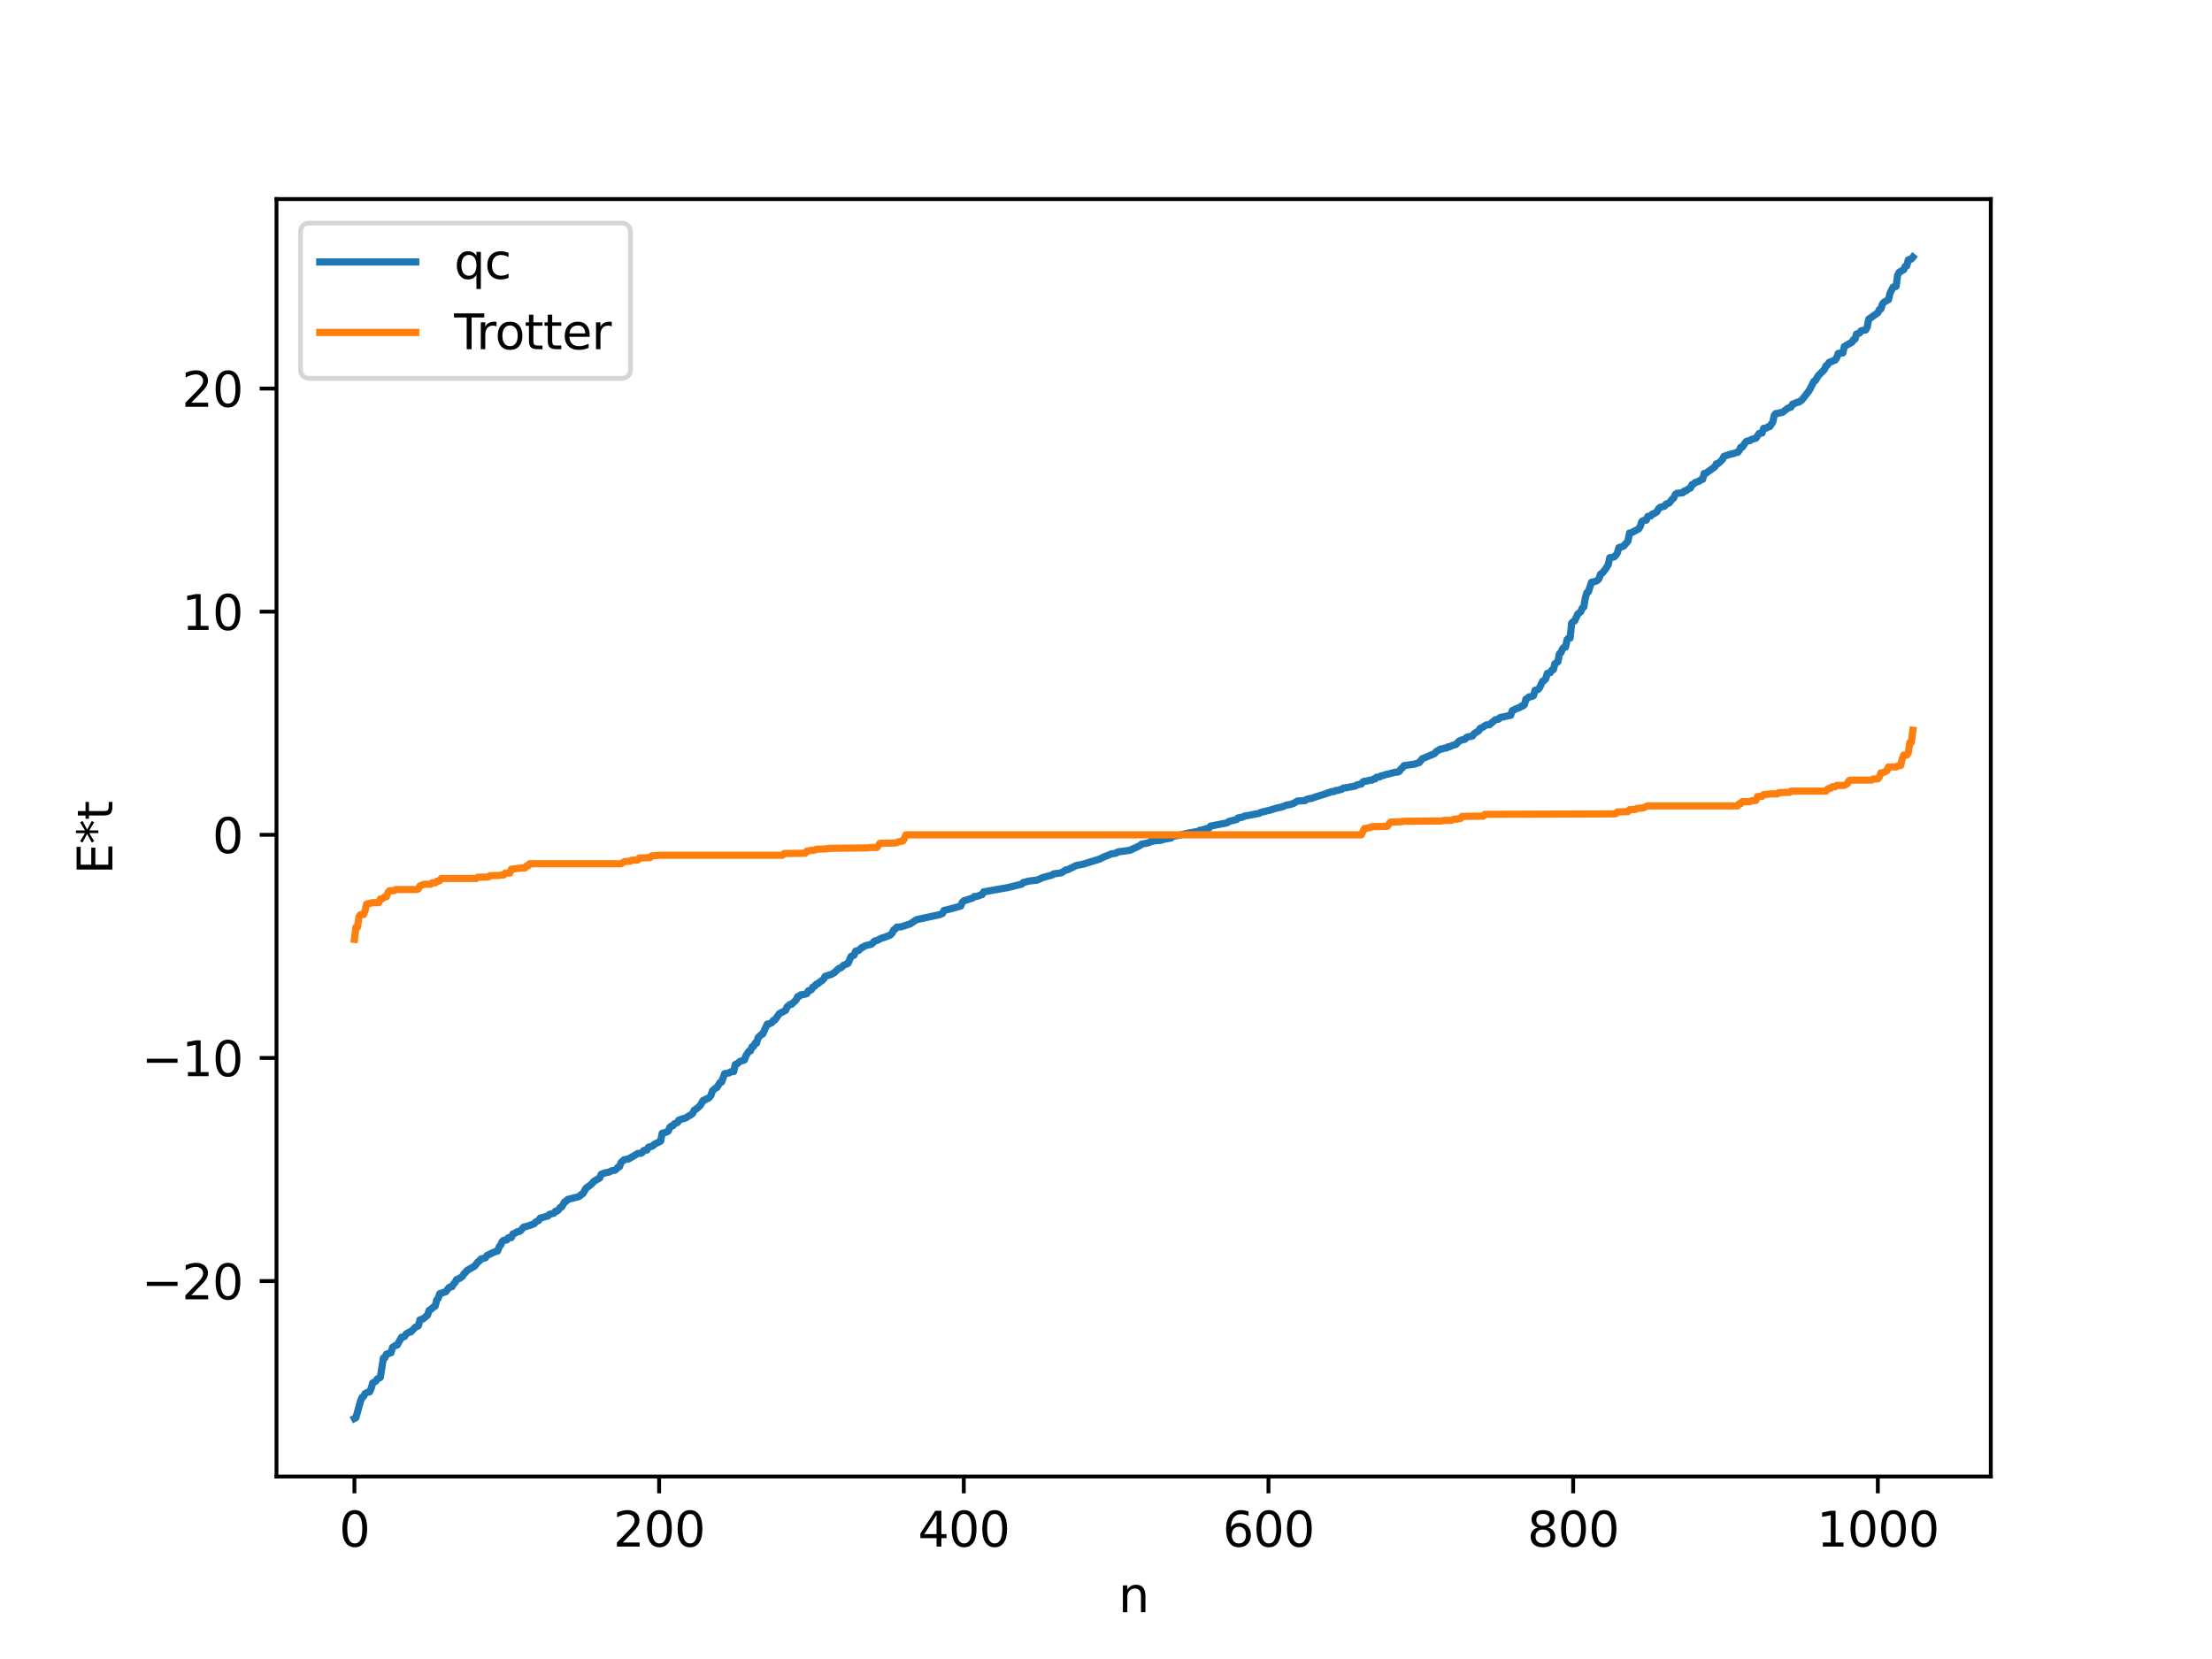<?xml version="1.0" encoding="utf-8" standalone="no"?>
<!DOCTYPE svg PUBLIC "-//W3C//DTD SVG 1.1//EN"
  "http://www.w3.org/Graphics/SVG/1.1/DTD/svg11.dtd">
<svg xmlns:xlink="http://www.w3.org/1999/xlink" width="460.8pt" height="345.6pt" viewBox="0 0 460.8 345.6" xmlns="http://www.w3.org/2000/svg" version="1.1">
 <defs>
  <style type="text/css">*{stroke-linejoin: round; stroke-linecap: butt}</style>
 </defs>
 <g id="figure_1">
  <g id="patch_1">
   <path d="M 0 345.6 
L 460.8 345.6 
L 460.8 0 
L 0 0 
z
" style="fill: #ffffff"/>
  </g>
  <g id="axes_1">
   <g id="patch_2">
    <path d="M 57.6 307.584 
L 414.72 307.584 
L 414.72 41.472 
L 57.6 41.472 
z
" style="fill: #ffffff"/>
   </g>
   <g id="matplotlib.axis_1">
    <g id="xtick_1">
     <g id="line2d_1">
      <defs>
       <path id="m7c4c1fd739" d="M 0 0 
L 0 3.5 
" style="stroke: #000000; stroke-width: 0.8"/>
      </defs>
      <g>
       <use xlink:href="#m7c4c1fd739" x="73.833" y="307.584" style="stroke: #000000; stroke-width: 0.8"/>
      </g>
     </g>
     <g id="text_1">
      <!-- 0 -->
      <g transform="translate(70.651 322.182) scale(0.1 -0.1)">
       <defs>
        <path id="DejaVuSans-30" d="M 2034 4250 
Q 1547 4250 1301 3770 
Q 1056 3291 1056 2328 
Q 1056 1369 1301 889 
Q 1547 409 2034 409 
Q 2525 409 2770 889 
Q 3016 1369 3016 2328 
Q 3016 3291 2770 3770 
Q 2525 4250 2034 4250 
z
M 2034 4750 
Q 2819 4750 3233 4129 
Q 3647 3509 3647 2328 
Q 3647 1150 3233 529 
Q 2819 -91 2034 -91 
Q 1250 -91 836 529 
Q 422 1150 422 2328 
Q 422 3509 836 4129 
Q 1250 4750 2034 4750 
z
" transform="scale(0.016)"/>
       </defs>
       <use xlink:href="#DejaVuSans-30"/>
      </g>
     </g>
    </g>
    <g id="xtick_2">
     <g id="line2d_2">
      <g>
       <use xlink:href="#m7c4c1fd739" x="137.304" y="307.584" style="stroke: #000000; stroke-width: 0.8"/>
      </g>
     </g>
     <g id="text_2">
      <!-- 200 -->
      <g transform="translate(127.76 322.182) scale(0.1 -0.1)">
       <defs>
        <path id="DejaVuSans-32" d="M 1228 531 
L 3431 531 
L 3431 0 
L 469 0 
L 469 531 
Q 828 903 1448 1529 
Q 2069 2156 2228 2338 
Q 2531 2678 2651 2914 
Q 2772 3150 2772 3378 
Q 2772 3750 2511 3984 
Q 2250 4219 1831 4219 
Q 1534 4219 1204 4116 
Q 875 4013 500 3803 
L 500 4441 
Q 881 4594 1212 4672 
Q 1544 4750 1819 4750 
Q 2544 4750 2975 4387 
Q 3406 4025 3406 3419 
Q 3406 3131 3298 2873 
Q 3191 2616 2906 2266 
Q 2828 2175 2409 1742 
Q 1991 1309 1228 531 
z
" transform="scale(0.016)"/>
       </defs>
       <use xlink:href="#DejaVuSans-32"/>
       <use xlink:href="#DejaVuSans-30" x="63.623"/>
       <use xlink:href="#DejaVuSans-30" x="127.246"/>
      </g>
     </g>
    </g>
    <g id="xtick_3">
     <g id="line2d_3">
      <g>
       <use xlink:href="#m7c4c1fd739" x="200.775" y="307.584" style="stroke: #000000; stroke-width: 0.8"/>
      </g>
     </g>
     <g id="text_3">
      <!-- 400 -->
      <g transform="translate(191.231 322.182) scale(0.1 -0.1)">
       <defs>
        <path id="DejaVuSans-34" d="M 2419 4116 
L 825 1625 
L 2419 1625 
L 2419 4116 
z
M 2253 4666 
L 3047 4666 
L 3047 1625 
L 3713 1625 
L 3713 1100 
L 3047 1100 
L 3047 0 
L 2419 0 
L 2419 1100 
L 313 1100 
L 313 1709 
L 2253 4666 
z
" transform="scale(0.016)"/>
       </defs>
       <use xlink:href="#DejaVuSans-34"/>
       <use xlink:href="#DejaVuSans-30" x="63.623"/>
       <use xlink:href="#DejaVuSans-30" x="127.246"/>
      </g>
     </g>
    </g>
    <g id="xtick_4">
     <g id="line2d_4">
      <g>
       <use xlink:href="#m7c4c1fd739" x="264.246" y="307.584" style="stroke: #000000; stroke-width: 0.8"/>
      </g>
     </g>
     <g id="text_4">
      <!-- 600 -->
      <g transform="translate(254.702 322.182) scale(0.1 -0.1)">
       <defs>
        <path id="DejaVuSans-36" d="M 2113 2584 
Q 1688 2584 1439 2293 
Q 1191 2003 1191 1497 
Q 1191 994 1439 701 
Q 1688 409 2113 409 
Q 2538 409 2786 701 
Q 3034 994 3034 1497 
Q 3034 2003 2786 2293 
Q 2538 2584 2113 2584 
z
M 3366 4563 
L 3366 3988 
Q 3128 4100 2886 4159 
Q 2644 4219 2406 4219 
Q 1781 4219 1451 3797 
Q 1122 3375 1075 2522 
Q 1259 2794 1537 2939 
Q 1816 3084 2150 3084 
Q 2853 3084 3261 2657 
Q 3669 2231 3669 1497 
Q 3669 778 3244 343 
Q 2819 -91 2113 -91 
Q 1303 -91 875 529 
Q 447 1150 447 2328 
Q 447 3434 972 4092 
Q 1497 4750 2381 4750 
Q 2619 4750 2861 4703 
Q 3103 4656 3366 4563 
z
" transform="scale(0.016)"/>
       </defs>
       <use xlink:href="#DejaVuSans-36"/>
       <use xlink:href="#DejaVuSans-30" x="63.623"/>
       <use xlink:href="#DejaVuSans-30" x="127.246"/>
      </g>
     </g>
    </g>
    <g id="xtick_5">
     <g id="line2d_5">
      <g>
       <use xlink:href="#m7c4c1fd739" x="327.717" y="307.584" style="stroke: #000000; stroke-width: 0.8"/>
      </g>
     </g>
     <g id="text_5">
      <!-- 800 -->
      <g transform="translate(318.173 322.182) scale(0.1 -0.1)">
       <defs>
        <path id="DejaVuSans-38" d="M 2034 2216 
Q 1584 2216 1326 1975 
Q 1069 1734 1069 1313 
Q 1069 891 1326 650 
Q 1584 409 2034 409 
Q 2484 409 2743 651 
Q 3003 894 3003 1313 
Q 3003 1734 2745 1975 
Q 2488 2216 2034 2216 
z
M 1403 2484 
Q 997 2584 770 2862 
Q 544 3141 544 3541 
Q 544 4100 942 4425 
Q 1341 4750 2034 4750 
Q 2731 4750 3128 4425 
Q 3525 4100 3525 3541 
Q 3525 3141 3298 2862 
Q 3072 2584 2669 2484 
Q 3125 2378 3379 2068 
Q 3634 1759 3634 1313 
Q 3634 634 3220 271 
Q 2806 -91 2034 -91 
Q 1263 -91 848 271 
Q 434 634 434 1313 
Q 434 1759 690 2068 
Q 947 2378 1403 2484 
z
M 1172 3481 
Q 1172 3119 1398 2916 
Q 1625 2713 2034 2713 
Q 2441 2713 2670 2916 
Q 2900 3119 2900 3481 
Q 2900 3844 2670 4047 
Q 2441 4250 2034 4250 
Q 1625 4250 1398 4047 
Q 1172 3844 1172 3481 
z
" transform="scale(0.016)"/>
       </defs>
       <use xlink:href="#DejaVuSans-38"/>
       <use xlink:href="#DejaVuSans-30" x="63.623"/>
       <use xlink:href="#DejaVuSans-30" x="127.246"/>
      </g>
     </g>
    </g>
    <g id="xtick_6">
     <g id="line2d_6">
      <g>
       <use xlink:href="#m7c4c1fd739" x="391.188" y="307.584" style="stroke: #000000; stroke-width: 0.8"/>
      </g>
     </g>
     <g id="text_6">
      <!-- 1000 -->
      <g transform="translate(378.463 322.182) scale(0.1 -0.1)">
       <defs>
        <path id="DejaVuSans-31" d="M 794 531 
L 1825 531 
L 1825 4091 
L 703 3866 
L 703 4441 
L 1819 4666 
L 2450 4666 
L 2450 531 
L 3481 531 
L 3481 0 
L 794 0 
L 794 531 
z
" transform="scale(0.016)"/>
       </defs>
       <use xlink:href="#DejaVuSans-31"/>
       <use xlink:href="#DejaVuSans-30" x="63.623"/>
       <use xlink:href="#DejaVuSans-30" x="127.246"/>
       <use xlink:href="#DejaVuSans-30" x="190.869"/>
      </g>
     </g>
    </g>
    <g id="text_7">
     <!-- n -->
     <g transform="translate(232.991 335.861) scale(0.1 -0.1)">
      <defs>
       <path id="DejaVuSans-6e" d="M 3513 2113 
L 3513 0 
L 2938 0 
L 2938 2094 
Q 2938 2591 2744 2837 
Q 2550 3084 2163 3084 
Q 1697 3084 1428 2787 
Q 1159 2491 1159 1978 
L 1159 0 
L 581 0 
L 581 3500 
L 1159 3500 
L 1159 2956 
Q 1366 3272 1645 3428 
Q 1925 3584 2291 3584 
Q 2894 3584 3203 3211 
Q 3513 2838 3513 2113 
z
" transform="scale(0.016)"/>
      </defs>
      <use xlink:href="#DejaVuSans-6e"/>
     </g>
    </g>
   </g>
   <g id="matplotlib.axis_2">
    <g id="ytick_1">
     <g id="line2d_7">
      <defs>
       <path id="mff0c409529" d="M 0 0 
L -3.5 0 
" style="stroke: #000000; stroke-width: 0.8"/>
      </defs>
      <g>
       <use xlink:href="#mff0c409529" x="57.6" y="266.87" style="stroke: #000000; stroke-width: 0.8"/>
      </g>
     </g>
     <g id="text_8">
      <!-- −20 -->
      <g transform="translate(29.495 270.669) scale(0.1 -0.1)">
       <defs>
        <path id="DejaVuSans-2212" d="M 678 2272 
L 4684 2272 
L 4684 1741 
L 678 1741 
L 678 2272 
z
" transform="scale(0.016)"/>
       </defs>
       <use xlink:href="#DejaVuSans-2212"/>
       <use xlink:href="#DejaVuSans-32" x="83.789"/>
       <use xlink:href="#DejaVuSans-30" x="147.412"/>
      </g>
     </g>
    </g>
    <g id="ytick_2">
     <g id="line2d_8">
      <g>
       <use xlink:href="#mff0c409529" x="57.6" y="220.388" style="stroke: #000000; stroke-width: 0.8"/>
      </g>
     </g>
     <g id="text_9">
      <!-- −10 -->
      <g transform="translate(29.495 224.187) scale(0.1 -0.1)">
       <use xlink:href="#DejaVuSans-2212"/>
       <use xlink:href="#DejaVuSans-31" x="83.789"/>
       <use xlink:href="#DejaVuSans-30" x="147.412"/>
      </g>
     </g>
    </g>
    <g id="ytick_3">
     <g id="line2d_9">
      <g>
       <use xlink:href="#mff0c409529" x="57.6" y="173.906" style="stroke: #000000; stroke-width: 0.8"/>
      </g>
     </g>
     <g id="text_10">
      <!-- 0 -->
      <g transform="translate(44.237 177.706) scale(0.1 -0.1)">
       <use xlink:href="#DejaVuSans-30"/>
      </g>
     </g>
    </g>
    <g id="ytick_4">
     <g id="line2d_10">
      <g>
       <use xlink:href="#mff0c409529" x="57.6" y="127.425" style="stroke: #000000; stroke-width: 0.8"/>
      </g>
     </g>
     <g id="text_11">
      <!-- 10 -->
      <g transform="translate(37.875 131.224) scale(0.1 -0.1)">
       <use xlink:href="#DejaVuSans-31"/>
       <use xlink:href="#DejaVuSans-30" x="63.623"/>
      </g>
     </g>
    </g>
    <g id="ytick_5">
     <g id="line2d_11">
      <g>
       <use xlink:href="#mff0c409529" x="57.6" y="80.943" style="stroke: #000000; stroke-width: 0.8"/>
      </g>
     </g>
     <g id="text_12">
      <!-- 20 -->
      <g transform="translate(37.875 84.742) scale(0.1 -0.1)">
       <use xlink:href="#DejaVuSans-32"/>
       <use xlink:href="#DejaVuSans-30" x="63.623"/>
      </g>
     </g>
    </g>
    <g id="text_13">
     <!-- E*t -->
     <g transform="translate(23.416 182.148) rotate(-90) scale(0.1 -0.1)">
      <defs>
       <path id="DejaVuSans-45" d="M 628 4666 
L 3578 4666 
L 3578 4134 
L 1259 4134 
L 1259 2753 
L 3481 2753 
L 3481 2222 
L 1259 2222 
L 1259 531 
L 3634 531 
L 3634 0 
L 628 0 
L 628 4666 
z
" transform="scale(0.016)"/>
       <path id="DejaVuSans-2a" d="M 3009 3897 
L 1888 3291 
L 3009 2681 
L 2828 2375 
L 1778 3009 
L 1778 1831 
L 1422 1831 
L 1422 3009 
L 372 2375 
L 191 2681 
L 1313 3291 
L 191 3897 
L 372 4206 
L 1422 3572 
L 1422 4750 
L 1778 4750 
L 1778 3572 
L 2828 4206 
L 3009 3897 
z
" transform="scale(0.016)"/>
       <path id="DejaVuSans-74" d="M 1172 4494 
L 1172 3500 
L 2356 3500 
L 2356 3053 
L 1172 3053 
L 1172 1153 
Q 1172 725 1289 603 
Q 1406 481 1766 481 
L 2356 481 
L 2356 0 
L 1766 0 
Q 1100 0 847 248 
Q 594 497 594 1153 
L 594 3053 
L 172 3053 
L 172 3500 
L 594 3500 
L 594 4494 
L 1172 4494 
z
" transform="scale(0.016)"/>
      </defs>
      <use xlink:href="#DejaVuSans-45"/>
      <use xlink:href="#DejaVuSans-2a" x="63.184"/>
      <use xlink:href="#DejaVuSans-74" x="113.184"/>
     </g>
    </g>
   </g>
   <g id="line2d_12">
    <path d="M 73.833 295.488 
L 74.15 295.314 
L 75.102 291.875 
L 75.42 291.11 
L 75.737 290.898 
L 76.054 290.306 
L 76.689 289.983 
L 77.006 289.949 
L 77.324 289.219 
L 77.641 288.09 
L 78.276 287.74 
L 78.593 287.268 
L 79.228 286.931 
L 79.862 282.901 
L 80.18 282.877 
L 80.497 282.108 
L 81.449 281.803 
L 81.767 280.685 
L 82.401 280.267 
L 82.719 280.217 
L 83.671 278.554 
L 83.988 278.547 
L 84.305 278.373 
L 84.623 277.869 
L 85.258 277.496 
L 85.575 277.469 
L 86.527 276.478 
L 87.162 276.178 
L 87.479 274.939 
L 88.114 274.765 
L 89.066 273.962 
L 89.383 272.989 
L 89.7 272.815 
L 90.335 272.264 
L 90.653 272.09 
L 90.97 270.82 
L 91.287 270.464 
L 91.605 269.498 
L 92.874 269.086 
L 93.509 268.229 
L 93.826 268.08 
L 94.143 268.054 
L 94.461 267.5 
L 94.778 267.21 
L 95.096 266.566 
L 95.73 266.324 
L 96.365 265.864 
L 96.682 265.291 
L 97 265.056 
L 97.317 264.646 
L 98.904 263.741 
L 99.539 262.878 
L 99.856 262.704 
L 100.173 262.279 
L 101.125 262.019 
L 101.443 261.543 
L 103.029 260.785 
L 103.664 260.611 
L 103.981 259.739 
L 104.299 259.37 
L 104.616 258.634 
L 104.934 258.383 
L 105.568 258.31 
L 105.886 257.845 
L 106.52 257.812 
L 106.838 257.048 
L 107.155 256.966 
L 107.79 256.58 
L 108.107 256.553 
L 108.424 256.405 
L 109.059 255.643 
L 110.329 255.299 
L 110.963 255.047 
L 111.281 254.934 
L 111.598 254.562 
L 112.233 254.235 
L 112.55 253.754 
L 114.137 253.323 
L 114.454 252.975 
L 115.406 252.73 
L 115.724 252.316 
L 116.041 252.284 
L 116.358 252.04 
L 116.676 251.559 
L 116.993 251.449 
L 117.628 250.365 
L 117.945 250.235 
L 118.262 249.876 
L 120.484 249.311 
L 120.801 249.137 
L 121.119 248.796 
L 121.436 248.665 
L 122.071 247.527 
L 122.705 247.076 
L 123.34 246.557 
L 123.658 246.123 
L 124.927 245.399 
L 125.244 244.635 
L 125.879 244.369 
L 126.831 244.181 
L 127.466 243.874 
L 128.1 243.776 
L 128.418 243.538 
L 128.735 243.127 
L 129.053 243.038 
L 129.37 242.176 
L 130.005 241.6 
L 130.957 241.425 
L 132.861 240.288 
L 133.496 240.257 
L 133.813 240.081 
L 134.13 239.663 
L 134.765 239.572 
L 135.082 238.977 
L 135.717 238.823 
L 136.034 238.676 
L 136.352 238.36 
L 137.621 237.719 
L 137.939 236.083 
L 138.891 235.82 
L 139.208 235.633 
L 139.525 234.877 
L 139.843 234.594 
L 140.16 234.536 
L 140.477 234.106 
L 141.112 233.86 
L 141.429 233.318 
L 141.747 233.268 
L 142.064 233.094 
L 142.699 232.958 
L 143.968 232.2 
L 144.286 231.94 
L 144.603 231.286 
L 145.238 230.876 
L 145.872 230.281 
L 146.507 229.211 
L 146.824 229.172 
L 147.142 228.91 
L 147.459 228.847 
L 147.777 228.606 
L 148.094 228.222 
L 148.411 227.252 
L 149.046 226.687 
L 149.363 226.546 
L 149.998 225.49 
L 150.315 225.421 
L 150.95 223.665 
L 151.585 223.552 
L 151.902 223.502 
L 152.22 223.281 
L 152.854 223.219 
L 153.172 221.745 
L 153.489 221.668 
L 154.124 221.121 
L 155.076 220.812 
L 155.393 219.915 
L 156.028 218.976 
L 156.345 218.912 
L 156.662 218.062 
L 156.98 217.996 
L 157.297 217.308 
L 157.615 217.298 
L 157.932 216.163 
L 158.567 215.546 
L 158.884 215.399 
L 159.836 213.338 
L 160.153 213.337 
L 160.788 213.037 
L 161.105 212.564 
L 161.423 212.49 
L 162.375 211.129 
L 163.644 210.493 
L 163.962 209.75 
L 164.596 209.22 
L 164.914 209.201 
L 165.866 208.296 
L 166.183 207.597 
L 166.5 207.541 
L 166.818 207.234 
L 167.453 207.173 
L 168.087 206.983 
L 168.405 206.397 
L 168.722 206.338 
L 169.039 206.161 
L 169.357 205.586 
L 169.674 205.49 
L 169.991 205.064 
L 170.309 204.964 
L 170.943 204.452 
L 171.261 204.275 
L 171.578 203.923 
L 171.896 203.377 
L 173.165 202.987 
L 173.8 202.627 
L 174.434 202.022 
L 174.752 201.738 
L 175.069 201.658 
L 175.386 201.445 
L 175.704 201.097 
L 176.656 200.698 
L 177.291 199.236 
L 177.925 198.976 
L 178.243 198.139 
L 178.877 198.001 
L 179.512 197.393 
L 179.829 197.297 
L 180.147 197.043 
L 181.416 196.73 
L 181.734 196.556 
L 182.051 196.142 
L 182.368 195.964 
L 182.686 195.93 
L 183.638 195.435 
L 184.59 195.165 
L 184.907 194.973 
L 185.224 194.923 
L 185.542 194.72 
L 185.859 194.368 
L 186.177 193.7 
L 186.494 193.546 
L 186.811 193.133 
L 187.763 193.073 
L 189.667 192.438 
L 190.937 191.574 
L 191.572 191.447 
L 195.697 190.546 
L 196.332 190.295 
L 196.649 189.664 
L 197.919 189.364 
L 200.14 188.748 
L 200.458 187.976 
L 200.775 187.672 
L 202.679 187.051 
L 202.996 186.758 
L 203.631 186.71 
L 204.266 186.444 
L 204.583 186.376 
L 204.9 185.8 
L 206.805 185.456 
L 207.439 185.339 
L 209.978 184.897 
L 212.834 184.182 
L 213.152 183.842 
L 214.421 183.533 
L 215.691 183.389 
L 216.008 183.363 
L 217.277 182.797 
L 219.181 182.286 
L 219.499 182.051 
L 221.086 181.828 
L 221.72 181.43 
L 222.038 181.21 
L 222.355 181.203 
L 224.259 180.281 
L 225.529 180.051 
L 229.02 178.977 
L 229.972 178.503 
L 231.241 178.011 
L 231.558 177.856 
L 232.193 177.795 
L 232.51 177.715 
L 232.828 177.484 
L 235.367 177.13 
L 237.271 176.255 
L 237.905 175.827 
L 239.175 175.59 
L 239.81 175.309 
L 240.762 175.122 
L 241.714 175.074 
L 242.666 174.792 
L 243.935 174.58 
L 244.253 174.243 
L 246.157 173.885 
L 247.109 173.63 
L 249.648 173.166 
L 249.965 172.955 
L 250.282 172.936 
L 251.234 172.645 
L 251.869 172.496 
L 252.186 172.092 
L 255.36 171.465 
L 255.677 171.37 
L 255.995 171.124 
L 256.947 170.884 
L 257.581 170.737 
L 257.899 170.396 
L 258.851 170.232 
L 259.168 170.028 
L 260.438 169.799 
L 261.707 169.536 
L 262.342 169.431 
L 262.659 169.222 
L 264.563 168.772 
L 265.833 168.367 
L 267.102 168.083 
L 268.054 167.694 
L 268.689 167.632 
L 269.006 167.478 
L 269.324 167.452 
L 270.276 166.877 
L 271.862 166.78 
L 272.18 166.522 
L 272.815 166.364 
L 273.132 166.35 
L 274.084 166.006 
L 276.305 165.321 
L 276.623 165.148 
L 276.94 165.12 
L 277.258 164.931 
L 277.892 164.886 
L 278.21 164.685 
L 278.844 164.634 
L 279.162 164.467 
L 279.479 164.446 
L 279.796 164.197 
L 282.335 163.753 
L 282.653 163.51 
L 283.605 163.322 
L 283.922 162.895 
L 284.239 162.734 
L 284.874 162.699 
L 285.191 162.545 
L 285.826 162.507 
L 286.143 162.278 
L 286.461 162.268 
L 286.778 161.905 
L 287.413 161.846 
L 287.73 161.617 
L 288.048 161.583 
L 288.682 161.354 
L 289.317 161.213 
L 289.952 161.056 
L 290.586 160.87 
L 291.221 160.831 
L 291.539 160.651 
L 291.856 160.148 
L 292.173 159.934 
L 292.491 159.492 
L 294.712 159.171 
L 295.664 158.842 
L 296.299 158.051 
L 298.838 156.993 
L 299.155 156.593 
L 300.107 156.033 
L 300.424 156.03 
L 300.742 155.898 
L 301.377 155.798 
L 301.694 155.559 
L 302.011 155.558 
L 302.646 155.251 
L 303.281 155.1 
L 303.915 154.413 
L 304.55 154.131 
L 305.185 154.003 
L 305.502 153.595 
L 306.772 153.292 
L 307.089 152.825 
L 308.041 152.236 
L 308.358 151.718 
L 308.676 151.622 
L 309.628 151.008 
L 310.262 150.98 
L 311.532 149.923 
L 312.167 149.824 
L 312.484 149.481 
L 314.705 149.005 
L 315.023 148.03 
L 315.34 147.954 
L 315.658 147.719 
L 316.61 147.374 
L 316.927 147.086 
L 317.244 147.069 
L 317.562 146.799 
L 317.879 145.634 
L 318.196 145.479 
L 318.514 145.174 
L 319.148 145.103 
L 319.466 144.907 
L 319.783 143.796 
L 320.418 143.636 
L 320.735 143.24 
L 321.37 141.902 
L 321.687 141.741 
L 322.005 141.403 
L 322.322 140.287 
L 322.957 140.113 
L 323.274 139.598 
L 323.591 139.51 
L 323.909 138.28 
L 324.543 137.852 
L 324.861 136.167 
L 325.178 135.957 
L 325.496 135.163 
L 325.813 134.854 
L 326.13 134.813 
L 326.448 133.269 
L 326.765 132.935 
L 327.082 132.928 
L 327.4 129.806 
L 327.717 129.495 
L 328.034 129.349 
L 328.669 127.92 
L 329.304 127.43 
L 329.621 126.666 
L 329.939 126.43 
L 330.256 124.544 
L 330.573 123.458 
L 330.891 123.284 
L 331.525 121.303 
L 332.477 121.069 
L 332.795 120.877 
L 333.112 120.515 
L 333.429 119.583 
L 333.747 119.417 
L 334.381 118.661 
L 335.016 117.664 
L 335.334 116.181 
L 335.968 116.082 
L 336.286 115.978 
L 336.603 115.677 
L 336.92 115.186 
L 337.238 114.092 
L 338.19 113.792 
L 339.142 112.707 
L 339.459 111.034 
L 339.777 111.021 
L 341.363 110.179 
L 341.681 109.683 
L 341.998 108.677 
L 342.315 108.44 
L 342.95 108.37 
L 343.267 107.58 
L 343.902 107.467 
L 344.22 107.079 
L 344.537 107.012 
L 345.172 106.611 
L 345.489 106.026 
L 345.806 105.693 
L 346.758 105.44 
L 347.076 104.994 
L 347.71 104.796 
L 348.345 103.993 
L 348.662 103.744 
L 348.98 103.032 
L 349.297 102.773 
L 350.567 102.649 
L 350.884 102.265 
L 351.201 102.254 
L 351.836 101.777 
L 352.153 101.676 
L 352.471 100.964 
L 352.788 100.836 
L 353.105 100.54 
L 354.058 100.189 
L 354.375 99.888 
L 354.692 99.867 
L 355.01 98.621 
L 355.327 98.62 
L 356.279 97.923 
L 357.231 97.246 
L 357.548 96.617 
L 357.866 96.596 
L 358.5 96.05 
L 358.818 95.707 
L 359.135 95.063 
L 360.722 94.541 
L 361.039 94.53 
L 361.674 94.274 
L 361.991 94.241 
L 362.309 93.855 
L 362.626 93.178 
L 362.943 93.164 
L 363.578 92.198 
L 363.896 91.898 
L 364.53 91.79 
L 364.848 91.556 
L 365.8 91.278 
L 366.434 90.318 
L 367.069 90.212 
L 367.386 89.235 
L 368.021 89.167 
L 368.339 88.883 
L 368.656 88.881 
L 369.291 87.952 
L 369.608 86.54 
L 369.925 86.149 
L 370.243 86.143 
L 370.877 85.961 
L 371.195 85.957 
L 371.829 85.486 
L 372.464 85.018 
L 373.099 84.804 
L 373.416 84.185 
L 373.734 84.106 
L 374.368 83.799 
L 374.686 83.782 
L 375.32 83.376 
L 376.907 81.34 
L 377.542 80.079 
L 377.859 79.441 
L 378.177 79.274 
L 378.811 78.227 
L 380.081 76.943 
L 380.398 76.19 
L 380.715 76.016 
L 381.033 75.486 
L 381.667 75.284 
L 381.985 75.083 
L 382.302 75.016 
L 382.62 74.52 
L 382.937 73.627 
L 383.889 73.537 
L 384.206 72.182 
L 385.793 71.284 
L 386.11 70.759 
L 386.428 70.653 
L 386.745 69.578 
L 387.38 69.385 
L 387.697 68.914 
L 388.649 68.747 
L 388.967 68.153 
L 389.284 66.492 
L 391.188 65.148 
L 391.505 64.489 
L 391.823 64.384 
L 392.14 63.334 
L 392.458 62.971 
L 393.41 62.416 
L 393.727 61.072 
L 394.362 59.812 
L 394.996 59.658 
L 395.314 57.287 
L 395.631 56.726 
L 396.583 56.169 
L 396.9 55.487 
L 397.218 55.382 
L 397.535 54.135 
L 398.17 53.96 
L 398.487 53.568 
L 398.487 53.568 
" clip-path="url(#p5dd48fd44f)" style="fill: none; stroke: #1f77b4; stroke-width: 1.5; stroke-linecap: square"/>
   </g>
   <g id="line2d_13">
    <path d="M 73.833 195.689 
L 74.15 193.148 
L 74.467 193.148 
L 74.785 190.975 
L 75.102 190.524 
L 75.737 190.524 
L 76.054 189.711 
L 76.372 188.338 
L 77.641 188.042 
L 78.91 188.042 
L 79.228 187.267 
L 79.545 187.267 
L 80.18 186.814 
L 80.497 186.814 
L 80.815 185.958 
L 81.132 185.555 
L 82.084 185.548 
L 82.401 185.309 
L 86.844 185.296 
L 87.162 185.165 
L 87.479 184.545 
L 88.431 184.193 
L 89.7 184.193 
L 90.018 183.918 
L 90.653 183.918 
L 90.97 183.6 
L 91.287 183.6 
L 91.605 183.434 
L 91.922 183.007 
L 99.221 183.007 
L 99.539 182.752 
L 101.76 182.692 
L 102.077 182.428 
L 103.981 182.369 
L 104.616 182.266 
L 104.934 182.266 
L 105.251 181.904 
L 106.203 181.886 
L 106.52 181.069 
L 108.742 180.801 
L 109.377 180.801 
L 109.694 180.388 
L 110.011 180.388 
L 110.329 179.932 
L 129.37 179.932 
L 130.005 179.524 
L 130.639 179.429 
L 131.274 179.414 
L 131.591 179.202 
L 132.861 179.154 
L 133.178 178.746 
L 135.4 178.66 
L 135.717 178.312 
L 137.304 178.167 
L 163.01 178.167 
L 163.327 177.806 
L 167.77 177.74 
L 168.087 177.293 
L 168.405 177.293 
L 168.722 177.174 
L 169.674 177.097 
L 169.991 176.913 
L 171.896 176.857 
L 172.848 176.728 
L 180.781 176.633 
L 181.416 176.54 
L 182.686 176.54 
L 183.32 175.671 
L 186.494 175.613 
L 186.811 175.537 
L 187.129 175.346 
L 187.446 175.346 
L 187.763 175.217 
L 188.081 175.217 
L 188.398 174.677 
L 188.715 173.906 
L 283.605 173.906 
L 284.239 172.596 
L 284.557 172.596 
L 284.874 172.467 
L 285.191 172.467 
L 285.826 172.2 
L 289 172.141 
L 289.634 171.273 
L 291.856 171.18 
L 292.491 171.085 
L 300.107 171.03 
L 301.059 170.9 
L 302.329 170.9 
L 302.963 170.639 
L 303.598 170.639 
L 303.915 170.519 
L 304.233 170.519 
L 304.55 170.073 
L 308.993 170.007 
L 309.31 169.646 
L 336.286 169.547 
L 336.603 169.5 
L 336.92 169.152 
L 339.142 169.067 
L 339.459 168.659 
L 340.729 168.611 
L 341.046 168.399 
L 342.315 168.289 
L 343.267 167.881 
L 361.991 167.881 
L 362.309 167.425 
L 362.626 167.425 
L 362.943 167.012 
L 364.53 167.012 
L 364.848 166.824 
L 365.8 166.744 
L 366.117 165.927 
L 367.069 165.909 
L 367.386 165.547 
L 368.339 165.444 
L 368.973 165.385 
L 370.243 165.385 
L 370.56 165.121 
L 372.781 165.061 
L 373.099 164.806 
L 380.398 164.806 
L 380.715 164.379 
L 381.033 164.213 
L 381.35 164.213 
L 381.667 163.894 
L 382.302 163.894 
L 382.62 163.62 
L 384.206 163.62 
L 384.841 163.268 
L 385.158 162.648 
L 385.476 162.517 
L 389.919 162.503 
L 390.236 162.265 
L 391.188 162.258 
L 391.505 161.855 
L 391.823 160.999 
L 392.14 160.999 
L 393.092 160.545 
L 393.41 159.771 
L 394.996 159.771 
L 395.314 159.559 
L 395.948 159.475 
L 396.266 158.102 
L 396.583 157.289 
L 397.218 157.289 
L 397.535 156.838 
L 397.853 154.665 
L 398.17 154.665 
L 398.487 152.123 
L 398.487 152.123 
" clip-path="url(#p5dd48fd44f)" style="fill: none; stroke: #ff7f0e; stroke-width: 1.5; stroke-linecap: square"/>
   </g>
   <g id="patch_3">
    <path d="M 57.6 307.584 
L 57.6 41.472 
" style="fill: none; stroke: #000000; stroke-width: 0.8; stroke-linejoin: miter; stroke-linecap: square"/>
   </g>
   <g id="patch_4">
    <path d="M 414.72 307.584 
L 414.72 41.472 
" style="fill: none; stroke: #000000; stroke-width: 0.8; stroke-linejoin: miter; stroke-linecap: square"/>
   </g>
   <g id="patch_5">
    <path d="M 57.6 307.584 
L 414.72 307.584 
" style="fill: none; stroke: #000000; stroke-width: 0.8; stroke-linejoin: miter; stroke-linecap: square"/>
   </g>
   <g id="patch_6">
    <path d="M 57.6 41.472 
L 414.72 41.472 
" style="fill: none; stroke: #000000; stroke-width: 0.8; stroke-linejoin: miter; stroke-linecap: square"/>
   </g>
   <g id="legend_1">
    <g id="patch_7">
     <path d="M 64.6 78.828 
L 129.342 78.828 
Q 131.342 78.828 131.342 76.828 
L 131.342 48.472 
Q 131.342 46.472 129.342 46.472 
L 64.6 46.472 
Q 62.6 46.472 62.6 48.472 
L 62.6 76.828 
Q 62.6 78.828 64.6 78.828 
z
" style="fill: #ffffff; opacity: 0.8; stroke: #cccccc; stroke-linejoin: miter"/>
    </g>
    <g id="line2d_14">
     <path d="M 66.6 54.57 
L 76.6 54.57 
L 86.6 54.57 
" style="fill: none; stroke: #1f77b4; stroke-width: 1.5; stroke-linecap: square"/>
    </g>
    <g id="text_14">
     <!-- qc -->
     <g transform="translate(94.6 58.07) scale(0.1 -0.1)">
      <defs>
       <path id="DejaVuSans-71" d="M 947 1747 
Q 947 1113 1208 752 
Q 1469 391 1925 391 
Q 2381 391 2643 752 
Q 2906 1113 2906 1747 
Q 2906 2381 2643 2742 
Q 2381 3103 1925 3103 
Q 1469 3103 1208 2742 
Q 947 2381 947 1747 
z
M 2906 525 
Q 2725 213 2448 61 
Q 2172 -91 1784 -91 
Q 1150 -91 751 415 
Q 353 922 353 1747 
Q 353 2572 751 3078 
Q 1150 3584 1784 3584 
Q 2172 3584 2448 3432 
Q 2725 3281 2906 2969 
L 2906 3500 
L 3481 3500 
L 3481 -1331 
L 2906 -1331 
L 2906 525 
z
" transform="scale(0.016)"/>
       <path id="DejaVuSans-63" d="M 3122 3366 
L 3122 2828 
Q 2878 2963 2633 3030 
Q 2388 3097 2138 3097 
Q 1578 3097 1268 2742 
Q 959 2388 959 1747 
Q 959 1106 1268 751 
Q 1578 397 2138 397 
Q 2388 397 2633 464 
Q 2878 531 3122 666 
L 3122 134 
Q 2881 22 2623 -34 
Q 2366 -91 2075 -91 
Q 1284 -91 818 406 
Q 353 903 353 1747 
Q 353 2603 823 3093 
Q 1294 3584 2113 3584 
Q 2378 3584 2631 3529 
Q 2884 3475 3122 3366 
z
" transform="scale(0.016)"/>
      </defs>
      <use xlink:href="#DejaVuSans-71"/>
      <use xlink:href="#DejaVuSans-63" x="63.477"/>
     </g>
    </g>
    <g id="line2d_15">
     <path d="M 66.6 69.249 
L 76.6 69.249 
L 86.6 69.249 
" style="fill: none; stroke: #ff7f0e; stroke-width: 1.5; stroke-linecap: square"/>
    </g>
    <g id="text_15">
     <!-- Trotter -->
     <g transform="translate(94.6 72.749) scale(0.1 -0.1)">
      <defs>
       <path id="DejaVuSans-54" d="M -19 4666 
L 3928 4666 
L 3928 4134 
L 2272 4134 
L 2272 0 
L 1638 0 
L 1638 4134 
L -19 4134 
L -19 4666 
z
" transform="scale(0.016)"/>
       <path id="DejaVuSans-72" d="M 2631 2963 
Q 2534 3019 2420 3045 
Q 2306 3072 2169 3072 
Q 1681 3072 1420 2755 
Q 1159 2438 1159 1844 
L 1159 0 
L 581 0 
L 581 3500 
L 1159 3500 
L 1159 2956 
Q 1341 3275 1631 3429 
Q 1922 3584 2338 3584 
Q 2397 3584 2469 3576 
Q 2541 3569 2628 3553 
L 2631 2963 
z
" transform="scale(0.016)"/>
       <path id="DejaVuSans-6f" d="M 1959 3097 
Q 1497 3097 1228 2736 
Q 959 2375 959 1747 
Q 959 1119 1226 758 
Q 1494 397 1959 397 
Q 2419 397 2687 759 
Q 2956 1122 2956 1747 
Q 2956 2369 2687 2733 
Q 2419 3097 1959 3097 
z
M 1959 3584 
Q 2709 3584 3137 3096 
Q 3566 2609 3566 1747 
Q 3566 888 3137 398 
Q 2709 -91 1959 -91 
Q 1206 -91 779 398 
Q 353 888 353 1747 
Q 353 2609 779 3096 
Q 1206 3584 1959 3584 
z
" transform="scale(0.016)"/>
       <path id="DejaVuSans-65" d="M 3597 1894 
L 3597 1613 
L 953 1613 
Q 991 1019 1311 708 
Q 1631 397 2203 397 
Q 2534 397 2845 478 
Q 3156 559 3463 722 
L 3463 178 
Q 3153 47 2828 -22 
Q 2503 -91 2169 -91 
Q 1331 -91 842 396 
Q 353 884 353 1716 
Q 353 2575 817 3079 
Q 1281 3584 2069 3584 
Q 2775 3584 3186 3129 
Q 3597 2675 3597 1894 
z
M 3022 2063 
Q 3016 2534 2758 2815 
Q 2500 3097 2075 3097 
Q 1594 3097 1305 2825 
Q 1016 2553 972 2059 
L 3022 2063 
z
" transform="scale(0.016)"/>
      </defs>
      <use xlink:href="#DejaVuSans-54"/>
      <use xlink:href="#DejaVuSans-72" x="46.334"/>
      <use xlink:href="#DejaVuSans-6f" x="85.197"/>
      <use xlink:href="#DejaVuSans-74" x="146.379"/>
      <use xlink:href="#DejaVuSans-74" x="185.588"/>
      <use xlink:href="#DejaVuSans-65" x="224.797"/>
      <use xlink:href="#DejaVuSans-72" x="286.32"/>
     </g>
    </g>
   </g>
  </g>
 </g>
 <defs>
  <clipPath id="p5dd48fd44f">
   <rect x="57.6" y="41.472" width="357.12" height="266.112"/>
  </clipPath>
 </defs>
</svg>
